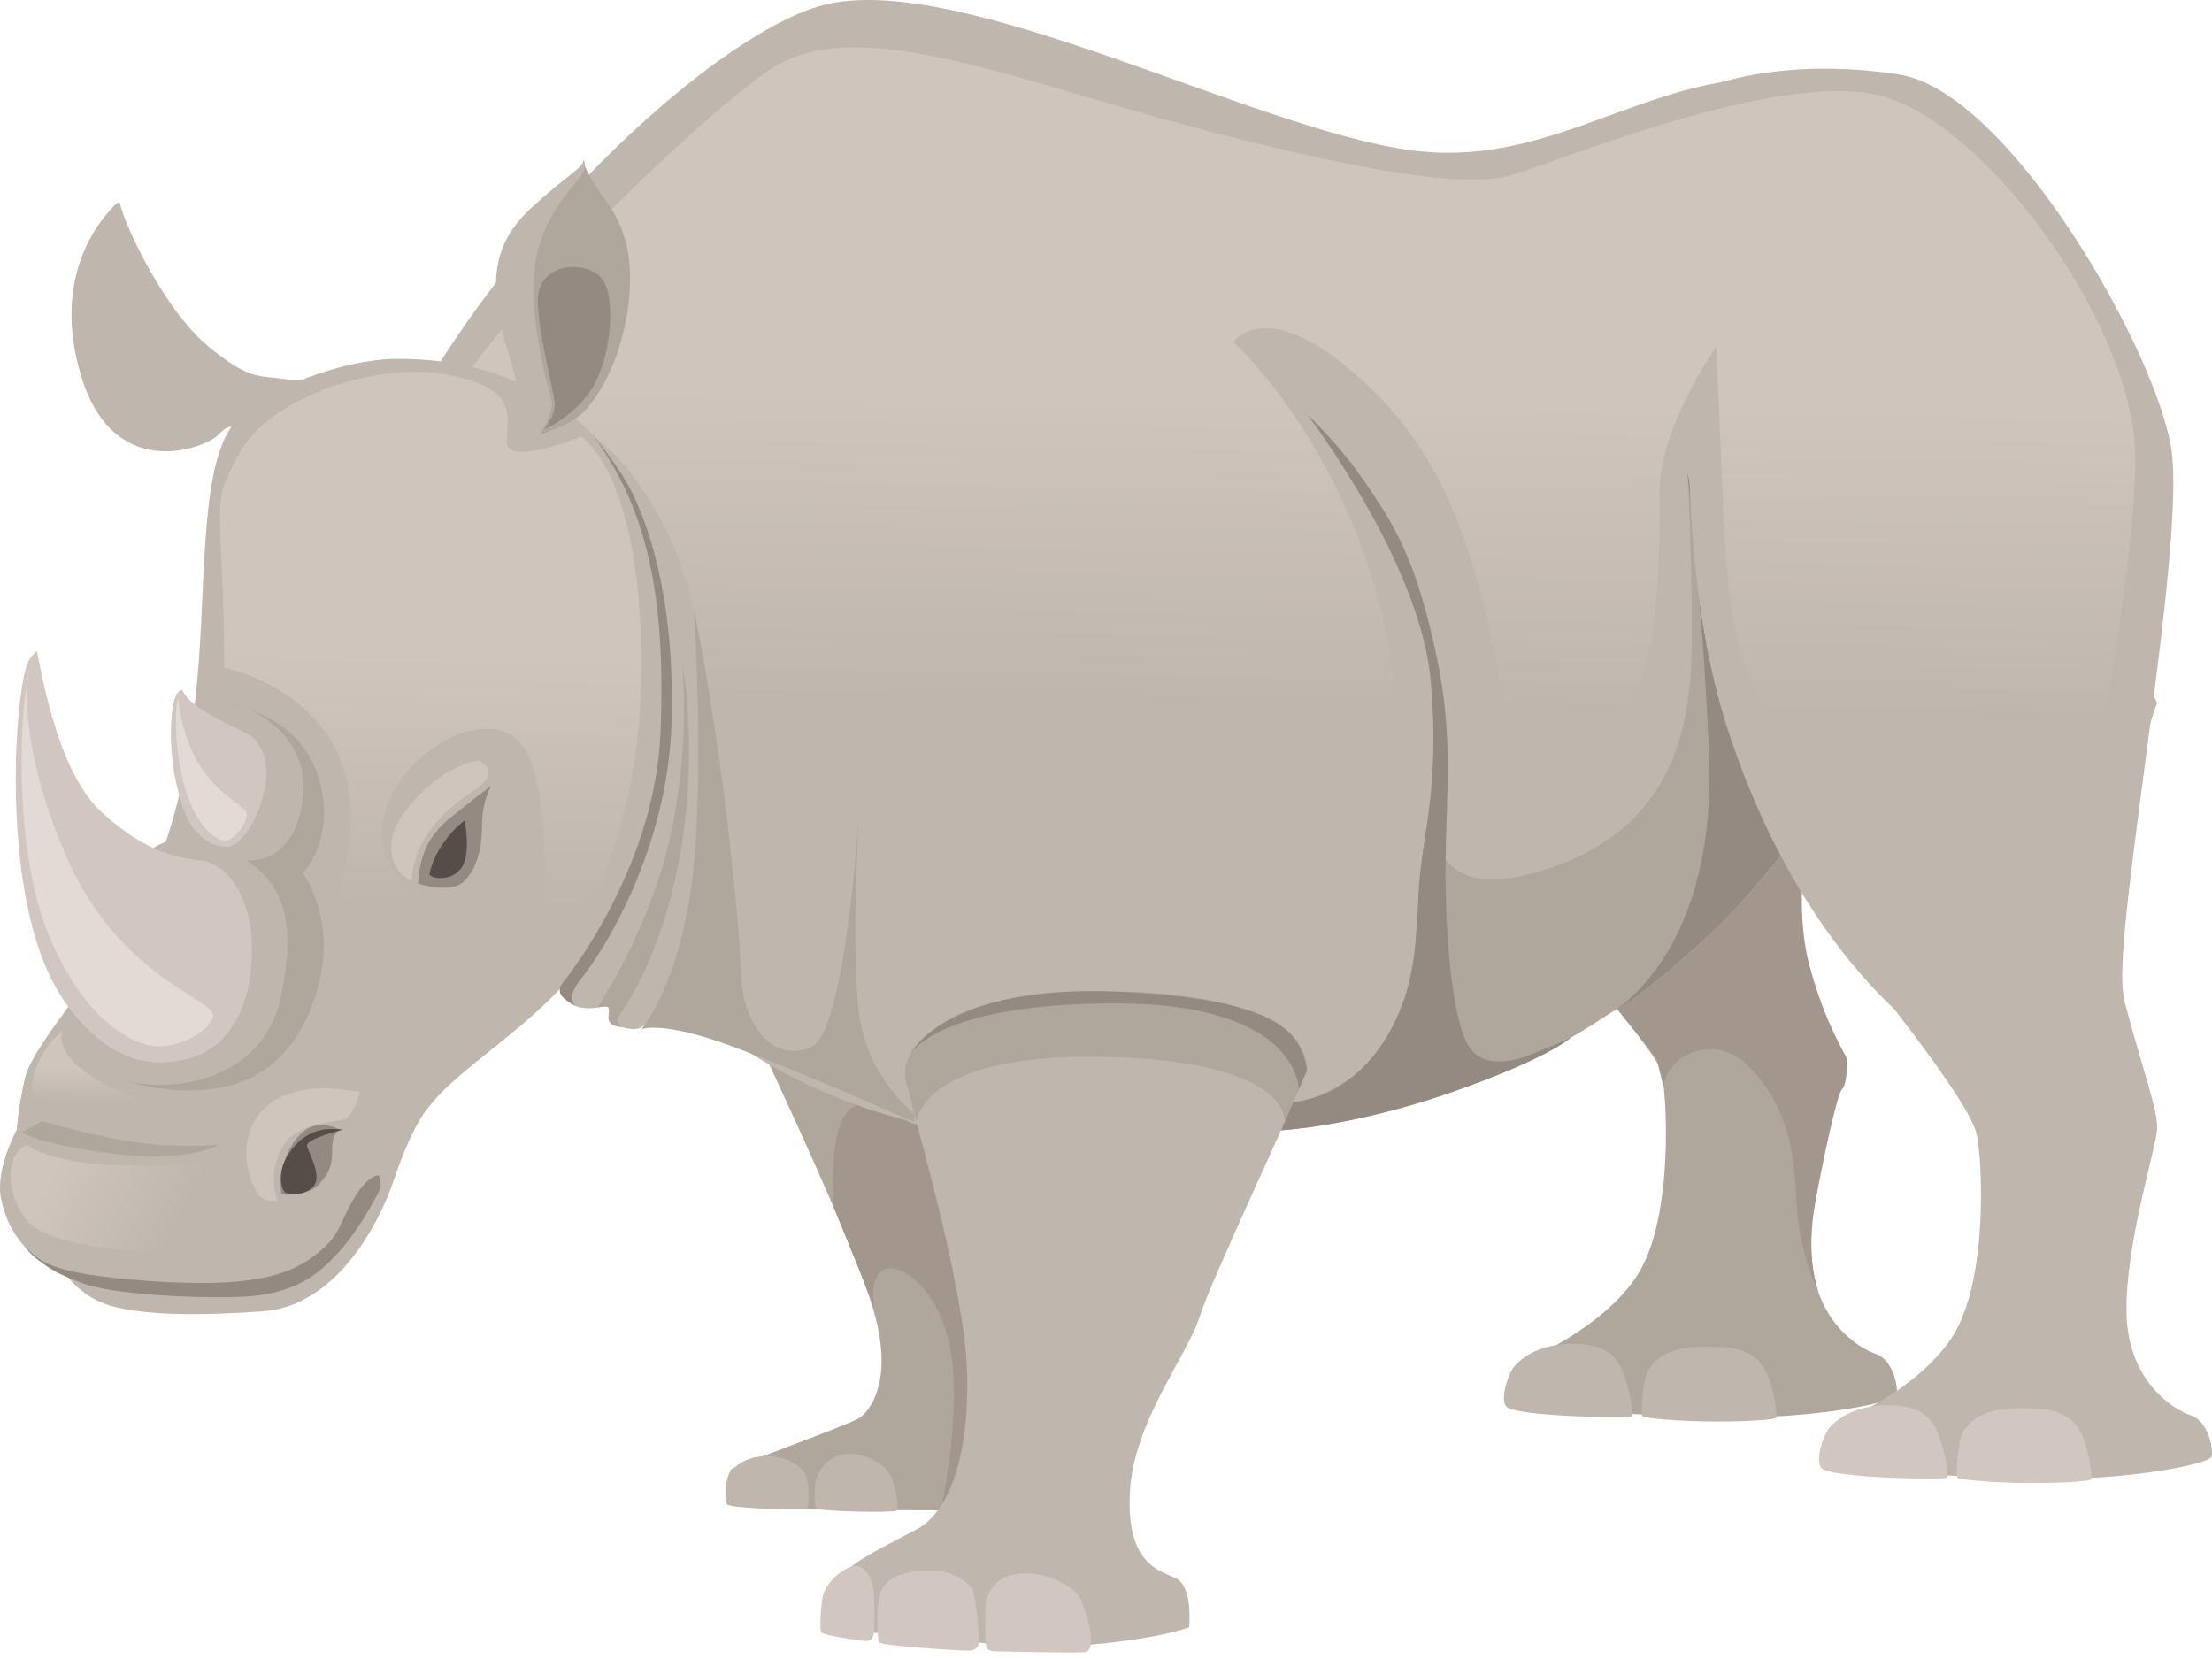 <svg width="224" height="168" viewBox="0 0 224 168" fill="none" xmlns="http://www.w3.org/2000/svg">
<path d="M186.533 64.951C183.392 73.703 180.977 89.289 182.892 96.568C184.807 103.847 186.65 106.201 186.533 108.159C186.413 110.117 183.307 119.822 183.435 126.719C183.563 133.615 188.159 136.501 189.949 137.102C191.736 137.703 192.247 140.512 192.057 141.279C191.864 142.044 182.351 144.088 170.474 143.451C158.596 142.812 153.04 142.686 152.594 142.175C152.147 141.664 153.487 138.216 153.487 138.216C153.487 138.216 162.235 134.832 165.876 129.021C169.516 123.211 168.813 110.758 168.238 108.524C167.663 106.29 159.043 97.222 158.212 93.774C157.382 90.326 160.52 68.997 172.297 63.508C184.074 58.016 186.533 64.957 186.533 64.957V64.951Z" fill="#B0A79C"/>
<path d="M152.5 142.401C151.882 141.501 152.801 138.977 153.376 138.335C154.516 137.066 156.457 136.031 159.565 136.082C162.673 136.133 163.575 137.467 163.966 138.154C164.899 139.789 165.521 143.177 165.262 143.41C165.003 143.643 153.229 143.462 152.5 142.401Z" fill="#BFB6AD"/>
<path d="M166.401 143.5C166.025 143.444 166.442 139.541 166.816 138.904C168.291 136.39 171.089 136.264 174.429 136.418C177.77 136.574 178.516 138.408 178.762 138.773C179.504 139.879 179.995 143.235 179.867 143.568C179.737 143.902 171.581 144.261 166.403 143.498L166.401 143.5Z" fill="#BFB6AD"/>
<path d="M163.783 102.19C163.783 102.19 168.984 99.003 174.055 93.705C179.125 88.408 181.3 84.705 181.3 84.705L182.687 87.204C182.687 87.204 181.915 92.707 183.228 97.801C184.538 102.895 186.762 106.619 186.945 107.026C187.129 107.432 187.037 109.894 186.528 110.316C186.02 110.737 184.32 118.762 183.619 122.978C182.918 127.193 184.13 130.829 184.13 130.829C184.13 130.829 182.131 126.821 181.9 121.5C181.669 116.177 180.883 111.921 177.18 108.08C173.477 104.238 168.49 107.169 168.484 110.147C168.484 110.147 167.83 107.571 167.785 107.293C167.738 107.015 163.781 102.192 163.781 102.192L163.783 102.19Z" fill="#A2968D"/>
<path d="M76.706 105.238C76.706 105.238 86.567 125.998 88.525 132.916C90.481 139.834 88.1 142.854 87.063 143.57C86.026 144.287 74.324 148.43 74.012 148.844C73.7 149.259 73.495 151.64 74.012 152.365C74.529 153.09 96.696 152.882 103.013 152.987C109.33 153.09 113.163 150.191 113.68 148.222C114.198 146.253 114.198 144.804 114.198 144.804L103.738 107.932C103.738 107.932 90.479 101.2 76.706 105.238Z" fill="#B0A79C"/>
<path d="M88.553 132.386C87.535 125.99 93.416 127.834 95.68 134.412C97.944 140.99 95.268 152.989 95.268 152.989C95.268 152.989 104.289 153.851 103.733 138.763C103.177 123.674 93.989 114.294 93.989 114.294C93.989 114.294 91.8 112.244 87.606 111.827C83.412 111.412 84.478 122.379 84.478 122.379L88.551 132.386H88.553Z" fill="#A2968D"/>
<path d="M31.556 72.101C33.835 38.335 69.542 4.02 83.422 0.499C97.301 -3.022 127.045 13.161 142.995 15.233C158.945 17.304 168.682 5.083 185.667 8.396C202.653 11.71 206.174 32.012 199.752 52.932C193.331 73.854 169.095 109.277 129.737 114.454C90.379 119.632 77.328 108.033 65.728 99.332C54.129 90.631 31.556 72.099 31.556 72.099V72.101Z" fill="#BFB6AD"/>
<path d="M82.3 97.885C84.778 104.61 88.309 111.062 91.725 113.432C95.144 115.803 129.115 114.561 136.986 109.486C144.857 104.411 142.786 90.428 145.687 79.451C148.587 68.471 142.786 51.072 129.839 40.093C116.893 29.113 94.832 35.328 86.028 53.351C77.225 71.372 80.124 91.984 82.3 97.887V97.885Z" fill="#BFB6AD"/>
<path d="M91.725 109.382C91.796 110.523 97.732 129.889 97.94 139.107C98.147 148.325 95.766 153.297 92.865 154.849C89.964 156.404 86.443 158.06 85.408 159.407C84.374 160.754 82.302 164.172 84.166 164.69C86.03 165.207 103.224 167.176 110.371 166.554C117.517 165.932 120.418 164.792 120.418 164.792C120.418 164.792 120.833 160.649 119.071 159.82C117.31 158.99 114.099 158.37 114.411 151.224C114.721 144.077 120.211 137.346 121.455 133.41C122.699 129.474 130.88 112.28 131.915 109.382C132.95 106.481 129.326 101.82 115.758 100.993C102.19 100.164 91.417 104.411 91.73 109.382H91.725Z" fill="#BFB6AD"/>
<path d="M92.76 159.104C89.058 159.595 89.085 161.523 88.931 162.364C88.778 163.204 88.852 165.932 89.011 166.301C89.171 166.671 97.07 167.152 98.028 167.163C98.985 167.174 99.109 166.543 99.131 166.438C99.152 166.333 98.913 161.421 98.357 160.784C96.88 159.084 94.68 158.849 92.76 159.106V159.104Z" fill="#D1C7C0"/>
<path d="M99.9 161.842C99.695 162.41 99.778 166.13 99.823 166.53C99.868 166.93 99.996 167.231 100.954 167.235C101.914 167.238 108.036 167.4 109.772 167.321C111.508 167.242 109.606 162.019 109.191 161.528C107.32 159.306 101.345 157.823 99.9 161.844V161.842Z" fill="#D1C7C0"/>
<path d="M91.725 109.381C90.691 104.409 100.167 100.422 112.906 100.422C125.645 100.422 132.499 104.167 132.362 108.381L130.096 113.627C130.096 113.627 130.87 107.464 112.006 107.026C93.143 106.585 92.809 113.627 92.809 113.627L91.725 109.381Z" fill="#B0A79C"/>
<path d="M218.439 71.178C215.298 79.93 213.171 93.936 215.087 101.215C217.002 108.494 218.558 112.428 218.439 114.386C218.319 116.344 215.213 126.049 215.341 132.946C215.469 139.842 220.065 142.728 221.855 143.329C223.644 143.93 224.153 146.739 223.963 147.506C223.77 148.271 214.257 150.315 202.38 149.678C190.502 149.041 184.946 148.913 184.5 148.402C184.053 147.891 185.393 144.443 185.393 144.443C185.393 144.443 194.141 141.059 197.781 135.248C201.422 129.438 200.719 116.985 200.144 114.751C199.569 112.517 195.541 106.891 190.118 100.001C187.924 97.213 192.426 75.224 204.203 69.735C215.98 64.243 218.439 71.184 218.439 71.184V71.178Z" fill="#BFB6AD"/>
<path d="M184.406 148.628C183.788 147.728 184.707 145.204 185.282 144.562C186.421 143.293 188.363 142.258 191.471 142.309C194.577 142.361 195.481 143.694 195.872 144.381C196.805 146.016 197.427 149.404 197.168 149.637C196.909 149.87 185.135 149.689 184.406 148.628Z" fill="#D1C7C0"/>
<path d="M198.307 149.727C197.931 149.672 198.348 145.768 198.722 145.131C200.197 142.617 202.995 142.491 206.335 142.645C209.676 142.801 210.422 144.635 210.668 145.001C211.41 146.106 211.901 149.462 211.773 149.796C211.645 150.129 203.487 150.488 198.309 149.725L198.307 149.727Z" fill="#D1C7C0"/>
<path d="M73.995 148.992C73.394 149.646 73.42 151.974 73.627 152.344C73.832 152.714 81.398 153.017 81.704 152.784C82.009 152.549 81.986 150.176 81.52 149.246C80.669 147.547 76.415 146.352 73.995 148.992Z" fill="#BFB6AD"/>
<path d="M82.618 149.971C82.492 150.411 82.422 152.344 82.629 152.714C82.835 153.084 90.492 153.212 90.798 152.977C91.103 152.742 90.586 149.721 89.893 148.945C88.044 146.869 83.719 146.144 82.618 149.969V149.971Z" fill="#BFB6AD"/>
<path d="M170.874 47.878C175.16 66.004 175.134 68.067 183.189 82.732C183.189 82.732 176.398 94.34 160.965 103.947C145.533 113.554 129.737 114.457 129.737 114.457L130.968 111.605C130.968 111.605 134.622 111.38 138.523 107.652C142.424 103.924 142.937 98.999 143.818 91.677C144.697 84.353 144.564 83.389 145.687 79.449C145.687 79.449 142.018 92.72 156.463 88.068C170.908 83.416 171.323 71.4 171.323 63.634C171.323 55.867 170.874 47.878 170.874 47.878Z" fill="#B0A79C"/>
<path d="M145.911 78.501C144.149 82.899 143.874 88.262 143.32 95.661C142.768 103.06 138.36 110.76 130.966 111.605L129.735 114.456C129.735 114.456 136.787 114.125 146.819 110.664C156.852 107.203 159.103 105.063 159.103 105.063C159.103 105.063 153.746 107.549 148.222 109.067C142.698 110.587 145.045 100.92 144.908 93.117C144.769 85.314 145.911 78.501 145.911 78.501Z" fill="#948A81"/>
<path d="M170.873 47.878C173.496 60.733 175.82 68.465 178.625 73.976C181.43 79.487 183.189 82.732 183.189 82.732C183.189 82.732 179.369 88.705 172.913 94.813C166.455 100.92 162.855 102.733 162.855 102.733C162.855 102.733 173.687 97.205 173.073 77.007C172.693 64.514 170.876 47.876 170.876 47.876L170.873 47.878Z" fill="#948A81"/>
<path d="M86.727 158.584C85.511 158.537 83.516 160.322 83.292 161.793C83.067 163.263 83.016 164.972 83.153 165.286C83.29 165.6 86.676 166.077 87.435 166.169C88.194 166.261 88.418 165.948 88.487 165.378C88.555 164.807 88.589 162.584 88.487 161.297C88.384 160.01 87.728 158.622 86.725 158.584H86.727Z" fill="#D1C7C0"/>
<path d="M132.362 41.948C132.362 41.948 143.805 56.902 144.874 68.882C145.943 80.862 143.634 85.281 143.598 91.91C143.562 98.539 143.354 106.754 144.667 108.447C145.98 110.138 147.085 109.967 149.535 109.138C151.987 108.308 155.36 106.645 155.36 106.645C155.36 106.645 150.811 108.828 148.878 106.168C146.946 103.509 146.2 93.359 146.418 85.522C146.636 77.685 147.014 72.92 145.116 64.807C143.218 56.694 141.458 53.464 137.935 48.409C135.385 44.751 132.362 41.948 132.362 41.948Z" fill="#948A81"/>
<path d="M92.168 106.771C92.168 106.771 95.43 99.65 113.231 100.422C131.032 101.196 131.757 105.345 132.362 108.381L131.526 110.316C131.526 110.316 131.612 101.679 113.231 101.611C94.851 101.542 92.168 106.771 92.168 106.771Z" fill="#948A81"/>
<path d="M202.277 108.804C198.579 108.332 183.371 99.469 174.999 73.989C166.63 48.509 173.954 8.467 173.954 8.467C173.954 8.467 181.049 5.816 192.26 7.535C203.47 9.253 218.458 35.654 219.897 45.58C221.337 55.506 214.028 93.857 214.997 100.424C215.963 106.989 210.608 109.869 202.277 108.804Z" fill="#BFB6AD"/>
<path d="M36.375 61.316C36.343 43.586 69.196 13.144 77.798 7.156C86.4 1.168 101.976 7.881 120.859 12.879C139.741 17.877 148.414 18.803 152.502 17.877C156.589 16.951 180.75 6.483 191.206 9.916C201.664 13.351 215.642 32.687 216.198 45.461C216.754 58.234 208.237 99.272 208.237 99.272C208.237 99.272 199.72 105.256 188.985 88.224C178.247 71.193 175.286 69.897 174.544 52.496L173.804 35.094C173.804 35.094 168.065 43.239 168.065 49.719C168.065 56.198 168.434 73.367 160.473 76.723C152.512 80.079 153.808 77.488 151.217 65.455C148.626 53.422 145.293 44.535 136.593 37.316C127.892 30.096 124.929 34.644 124.929 34.644C124.929 34.644 138.623 47.143 141.221 69.41C143.816 91.677 122.539 93.222 111.978 93.778C101.418 94.334 95.225 96.369 95.268 90.261C95.31 84.152 89.4 75.451 82.728 73.6C76.058 71.748 36.375 61.316 36.375 61.316Z" fill="url(#paint0_linear_191_1834)"/>
<path d="M6.758 129.136C6.758 129.136 8.323 131.586 11.782 132.386C15.243 133.185 20.252 133.252 26.665 132.786C33.078 132.32 37.736 125.797 39.934 119.341C42.13 112.885 43.861 111.553 43.861 111.553C43.861 111.553 37.206 112.751 23.362 119.474C9.518 126.195 6.758 129.136 6.758 129.136Z" fill="#BFB6AD"/>
<path d="M24.262 42.205C21.088 45.416 20.867 52.288 20.369 63.069C19.871 73.85 18.174 85.332 12.981 93.318C7.791 101.305 3.199 106.196 2.5 109.292C1.801 112.387 1.7 114.384 1.7 114.384C1.7 114.384 -0.495 118.377 0.103 121.372C0.702 124.367 2.9 129.857 13.781 130.656C24.662 131.456 28.422 131.922 33.48 127.328C38.538 122.736 39.47 116.68 43.863 111.556C48.256 106.431 57.707 102.038 62.233 92.121C66.758 82.204 72.616 68.296 65.694 52.654C58.772 37.014 45.129 36.281 39.938 36.349C34.748 36.416 27.161 39.278 24.264 42.207L24.262 42.205Z" fill="#BFB6AD"/>
<path d="M54.146 44.236C54.146 44.236 56.504 43.445 58.114 42.506C60.168 41.309 63.231 36.317 63.729 29.893C64.228 23.472 61.897 21.225 60.401 18.946C58.904 16.665 59.103 16.184 59.103 16.184C59.103 16.184 59.204 16.883 58.206 17.982C57.207 19.081 51.217 23.373 52.647 31.691C54.078 40.011 54.144 44.236 54.144 44.236H54.146Z" fill="#B0A79C"/>
<path d="M50.984 40.807C53.646 40.539 51.749 37.579 50.717 32.854C49.684 28.13 50.084 24.468 53.812 21.041C57.538 17.614 59.037 17.048 59.103 16.182C59.103 16.182 59.503 16.815 58.836 17.813C58.171 18.811 54.443 22.206 54.078 27.796C53.712 33.386 55.627 39.501 55.867 40.604C56.106 41.707 54.576 44.402 54.078 44.702C53.579 45.001 50.982 40.809 50.982 40.809L50.984 40.807Z" fill="#BFB6AD"/>
<path d="M30.665 38.774C30.622 38.096 30.78 38.697 28.499 38.348C26.218 38 25.205 38.506 20.989 34.99C16.776 31.473 12.688 23.076 12.117 20.511C12.117 20.511 11.959 20.353 11.324 21.082C10.692 21.811 4.941 27.544 8.267 38.237C11.594 48.93 20.767 45.413 22.096 44.035C23.426 42.656 23.723 43.425 23.723 43.425C23.723 43.425 25.803 44.462 28.371 41.991C30.936 39.52 30.665 38.772 30.665 38.772V38.774Z" fill="#BFB6AD"/>
<path d="M28.495 120.917C28.065 118.467 29.352 115.527 30.945 114.424C32.537 113.321 34.498 114.424 34.498 114.424C34.498 114.424 33.641 114.546 33.641 116.261C33.641 117.975 33.457 118.649 32.294 119.935C31.131 121.222 28.497 120.915 28.497 120.915L28.495 120.917Z" fill="#948A81"/>
<path d="M2.464 126.204C4.092 127.664 4.727 128.991 15.111 129.722C25.494 130.453 29.286 129.124 31.881 127.127C34.476 125.13 34.211 124.198 35.742 121.537C37.273 118.875 38.337 119.025 38.337 119.025C38.337 119.025 38.82 119.869 38.337 120.746C37.854 121.622 36.407 124.466 34.278 126.828C32.148 129.19 29.651 131.12 24.427 131.319C19.202 131.518 11.316 131.02 8.454 129.987C5.591 128.955 4.856 128.32 3.919 127.634C2.983 126.947 2.461 126.201 2.461 126.201L2.464 126.204Z" fill="#948A81"/>
<path d="M34.741 114.386C33.298 114.268 31.366 114.11 29.574 116.361C27.783 118.612 28.587 120.594 28.886 120.771C29.185 120.949 30.814 121.163 31.734 120.151C32.653 119.14 31.323 116.859 31.09 116.088C30.857 115.316 34.741 114.388 34.741 114.388V114.386Z" fill="#554E48"/>
<path d="M6.914 101.959C6.914 101.959 5.86 103.169 7.457 105.298C9.054 107.428 12.449 111.222 19.57 109.957C26.691 108.691 28.753 101.371 29.087 97.51C29.421 93.65 27.719 88.228 22.246 85.881C16.774 83.534 14.445 86.43 13.548 88.278C12.648 90.122 6.914 101.957 6.914 101.957V101.959Z" fill="#BFB6AD"/>
<path d="M20.619 87.179C18.33 86.867 14.929 86.58 10.187 82.138C5.446 77.696 3.998 66.515 3.699 65.915C3.699 65.915 3.224 66.378 2.919 66.864C2.327 67.8 1.67 72.552 1.604 77.644C1.538 82.737 1.784 95.157 6.919 101.957C12.053 108.757 16.913 107.825 19.442 107.094C21.97 106.363 25.299 103.567 25.498 96.846C25.697 90.125 22.443 87.427 20.624 87.179H20.619Z" fill="#D1C7C0"/>
<path d="M18.234 80.855C17.173 84.068 18.638 86.33 23.431 87.063C28.223 87.794 29.421 79.077 28.155 75.549C26.89 72.022 20.453 71.141 19.512 73.012C18.572 74.882 18.234 80.855 18.234 80.855Z" fill="#BFB6AD"/>
<path d="M25.421 74.517C23.424 73.418 19.166 71.721 18.467 69.876C18.467 69.876 17.817 69.726 17.517 71.498C17.218 73.27 17.041 77.289 18.467 81.606C19.893 85.922 22.759 85.749 23.159 85.749C23.559 85.749 25.654 84.6 26.703 80.357C27.751 76.114 25.423 74.517 25.423 74.517H25.421Z" fill="#D1C7C0"/>
<path d="M42.333 89.475C42.532 86.379 43.481 84.584 45.526 82.886C47.572 81.189 49.719 79.579 49.719 79.579C49.719 79.579 48.821 81.189 48.821 83.436C48.821 85.682 48.372 87.878 47.023 89.227C45.676 90.574 42.331 89.477 42.331 89.477L42.333 89.475Z" fill="#948A81"/>
<path d="M43.48 88.56C43.48 88.56 43.696 87.078 44.879 85.398C46.061 83.718 47.042 83.102 47.042 83.102C47.042 83.102 47.641 85.881 46.941 87.495C46.242 89.109 44.064 89.192 43.48 88.56Z" fill="#554E48"/>
<path d="M48.472 77.02C44.603 77.544 40.411 82.087 39.787 84.507C39.162 86.927 40.336 88.376 41.009 88.799L41.683 89.222C41.683 89.222 41.58 86.352 44.041 83.457C46.501 80.562 48.397 80.137 49.246 78.914C50.095 77.692 48.472 77.018 48.472 77.018V77.02Z" fill="#CFC5BC"/>
<path d="M26.244 121.081C26.244 121.081 24.008 118.018 25.387 114.328C26.765 110.639 31.052 110.179 32.766 110.211C34.481 110.241 36.441 110.568 36.441 110.568C36.441 110.568 35.832 113.12 34.744 113.396C33.655 113.672 29.822 113.648 28.448 116.4C27.071 119.153 28.082 121.541 28.082 121.541C28.082 121.541 27.195 121.909 26.246 121.081H26.244Z" fill="#CFC5BC"/>
<path d="M60.076 44.101C66.538 52.733 68.037 65.151 66.538 77.811C65.042 90.471 57.312 98.93 56.824 99.729C56.337 100.529 57.814 102.94 61.346 101.807C61.346 101.807 61.893 101.628 61.904 102.104C61.914 102.583 61.282 103.951 64.076 104.214C66.872 104.477 71.231 95.161 71.496 73.664C71.763 52.167 60.074 44.101 60.074 44.101H60.076Z" fill="#BFB6AD"/>
<path d="M60.076 44.101C65.375 51.369 67.468 59.948 66.887 74.16C66.305 88.371 56.824 99.727 56.824 99.727C56.824 99.727 56.32 100.542 57.233 101.181C58.146 101.82 58.498 101.951 58.498 101.951C58.498 101.951 56.921 101.484 58.917 99.022C60.914 96.559 67.652 86.23 68.011 73.025C68.368 59.82 65.324 52.699 64.118 50.104C62.913 47.508 60.076 44.099 60.076 44.099V44.101Z" fill="#948A81"/>
<path d="M55.134 43.474C55.134 43.474 56.181 42.151 56.181 40.98C56.181 39.808 54.608 34.466 54.458 30.671C54.308 26.877 58.501 26.304 60.523 27.777C62.545 29.25 61.944 35.614 60.273 38.784C58.601 41.954 55.132 43.477 55.132 43.477L55.134 43.474Z" fill="#948A81"/>
<path d="M3.047 67.409C1.931 71.838 1.399 85.578 4.695 94.065C7.99 102.549 12.532 105.245 15.027 105.844C17.522 106.442 21.216 104.595 21.567 102.898C21.915 101.2 11.949 99.103 6.574 86.426C1.2 73.747 3.047 67.409 3.047 67.409Z" fill="#E2DBD5"/>
<path d="M18.022 70.677C17.723 72.001 17.622 76.043 18.747 79.838C19.869 83.632 21.667 84.879 22.59 85.129C23.514 85.379 25.062 83.356 24.987 82.459C24.912 81.561 22.665 81.033 20.495 77.914C18.323 74.797 18.024 70.677 18.024 70.677H18.022Z" fill="#E2DBD5"/>
<path d="M12.601 109.441C18.704 110.886 26.851 108.706 28.459 100.903C30.066 93.1 28.632 89.716 24.989 87.106C24.989 87.106 29.607 87.822 30.639 81.167C31.672 74.513 25.361 71.415 23.296 71.3C23.296 71.3 29.147 72.217 31.558 77.037C33.968 81.856 32.475 86.676 30.641 88.397C30.641 88.397 34.772 93.675 31.558 101.938C28.345 110.2 21.806 110.429 18.822 110.429C15.837 110.429 12.603 109.444 12.603 109.444L12.601 109.441Z" fill="#B0A79C"/>
<path d="M4.246 113.524C4.246 113.524 9.64 115.13 13.999 115.705C18.36 116.278 22.146 115.934 22.146 115.934C22.146 115.934 19.162 117.77 11.59 116.851C4.018 115.931 2.181 114.67 2.181 114.67L4.246 113.522V113.524Z" fill="#B0A79C"/>
<path d="M22.721 67.627C22.605 50.185 21.115 51.677 24.213 45.94C27.311 40.202 38.098 36.645 45.097 37.908C52.096 39.169 51.523 41.694 51.294 44.563C51.065 47.432 58.868 44.219 58.868 44.219C58.868 44.219 64.835 47.776 64.95 66.939C65.065 86.101 57.607 95.969 54.738 99.067C54.738 99.067 56.343 82.657 53.477 76.462C50.61 70.267 40.052 75.889 38.788 83.117C37.527 90.347 47.395 94.133 50.952 92.641C54.509 91.149 54.509 90.805 54.509 90.805C54.509 90.805 53.936 100.788 48.427 105.95C42.92 111.113 41.428 112.605 40.74 114.326C40.052 116.047 44.413 104.802 39.592 104.802C34.771 104.802 30.184 107.556 30.184 107.556C30.184 107.556 37.527 101.13 34.429 89.656C34.429 89.656 37.298 81.394 33.626 75.199C29.953 69.002 22.725 67.625 22.725 67.625L22.721 67.627Z" fill="url(#paint1_linear_191_1834)"/>
<path d="M2.754 115.936C0.689 116.74 0.345 120.641 2.754 123.623C5.163 126.605 17.099 127.296 21.802 126.492C26.507 125.688 24.555 118.689 23.638 118.001C22.721 117.312 19.621 118.23 12.162 118.001C4.704 117.772 2.754 115.936 2.754 115.936Z" fill="url(#paint2_linear_191_1834)"/>
<path d="M6.311 104.46C4.016 106.066 2.87 109.739 3.327 110.887C3.785 112.035 7.688 114.444 15.031 114.559C22.375 114.675 24.784 111.919 24.784 111.919C24.784 111.919 18.817 113.525 11.932 110.427C5.046 107.329 6.309 104.46 6.309 104.46H6.311Z" fill="url(#paint3_linear_191_1834)"/>
<path d="M70.256 61.654C73.093 75.316 74.814 92.528 75.044 98.609C75.273 104.691 78.946 107.673 82.274 105.953C85.603 104.232 86.98 82.66 86.98 82.66C86.98 82.66 86.176 95.856 86.98 102.511C87.783 109.166 92.591 112.768 92.591 112.768L92.602 113.64C92.602 113.64 81.242 108.591 74.127 105.953C67.013 103.312 64.95 104.221 64.95 104.221C64.95 104.221 68.849 99.642 70.113 88.97C71.376 78.299 70.258 61.654 70.258 61.654H70.256Z" fill="#B0A79C"/>
<path d="M60.486 102.021C60.486 102.021 65.636 94.477 67.817 84.953C69.997 75.43 69.078 67.054 69.078 67.054C69.078 67.054 70.799 76.005 68.849 86.676C66.9 97.348 62.998 102.282 62.652 102.97C62.306 103.659 62.996 104.003 62.996 104.003C62.996 104.003 61.504 104.003 61.619 102.97C61.735 101.938 61.619 101.938 61.275 101.938C60.931 101.938 60.486 102.023 60.486 102.023V102.021Z" fill="#B0A79C"/>
<defs>
<linearGradient id="paint0_linear_191_1834" x1="126.667" y1="32.392" x2="126.002" y2="71.682" gradientUnits="userSpaceOnUse">
<stop offset="0.2" stop-color="#CFC5BC"/>
<stop offset="1" stop-color="#BFB6AD"/>
</linearGradient>
<linearGradient id="paint1_linear_191_1834" x1="43.609" y1="59.811" x2="43.062" y2="92.117" gradientUnits="userSpaceOnUse">
<stop offset="0.2" stop-color="#CFC5BC"/>
<stop offset="1" stop-color="#BFB6AD"/>
</linearGradient>
<linearGradient id="paint2_linear_191_1834" x1="3" y1="115.632" x2="18.281" y2="123.627" gradientUnits="userSpaceOnUse">
<stop offset="0.2" stop-color="#CFC5BC"/>
<stop offset="1" stop-color="#BFB6AD"/>
</linearGradient>
<linearGradient id="paint3_linear_191_1834" x1="14.067" y1="107.458" x2="13.997" y2="111.637" gradientUnits="userSpaceOnUse">
<stop offset="0.2" stop-color="#CFC5BC"/>
<stop offset="1" stop-color="#BFB6AD"/>
</linearGradient>
</defs>
</svg>

